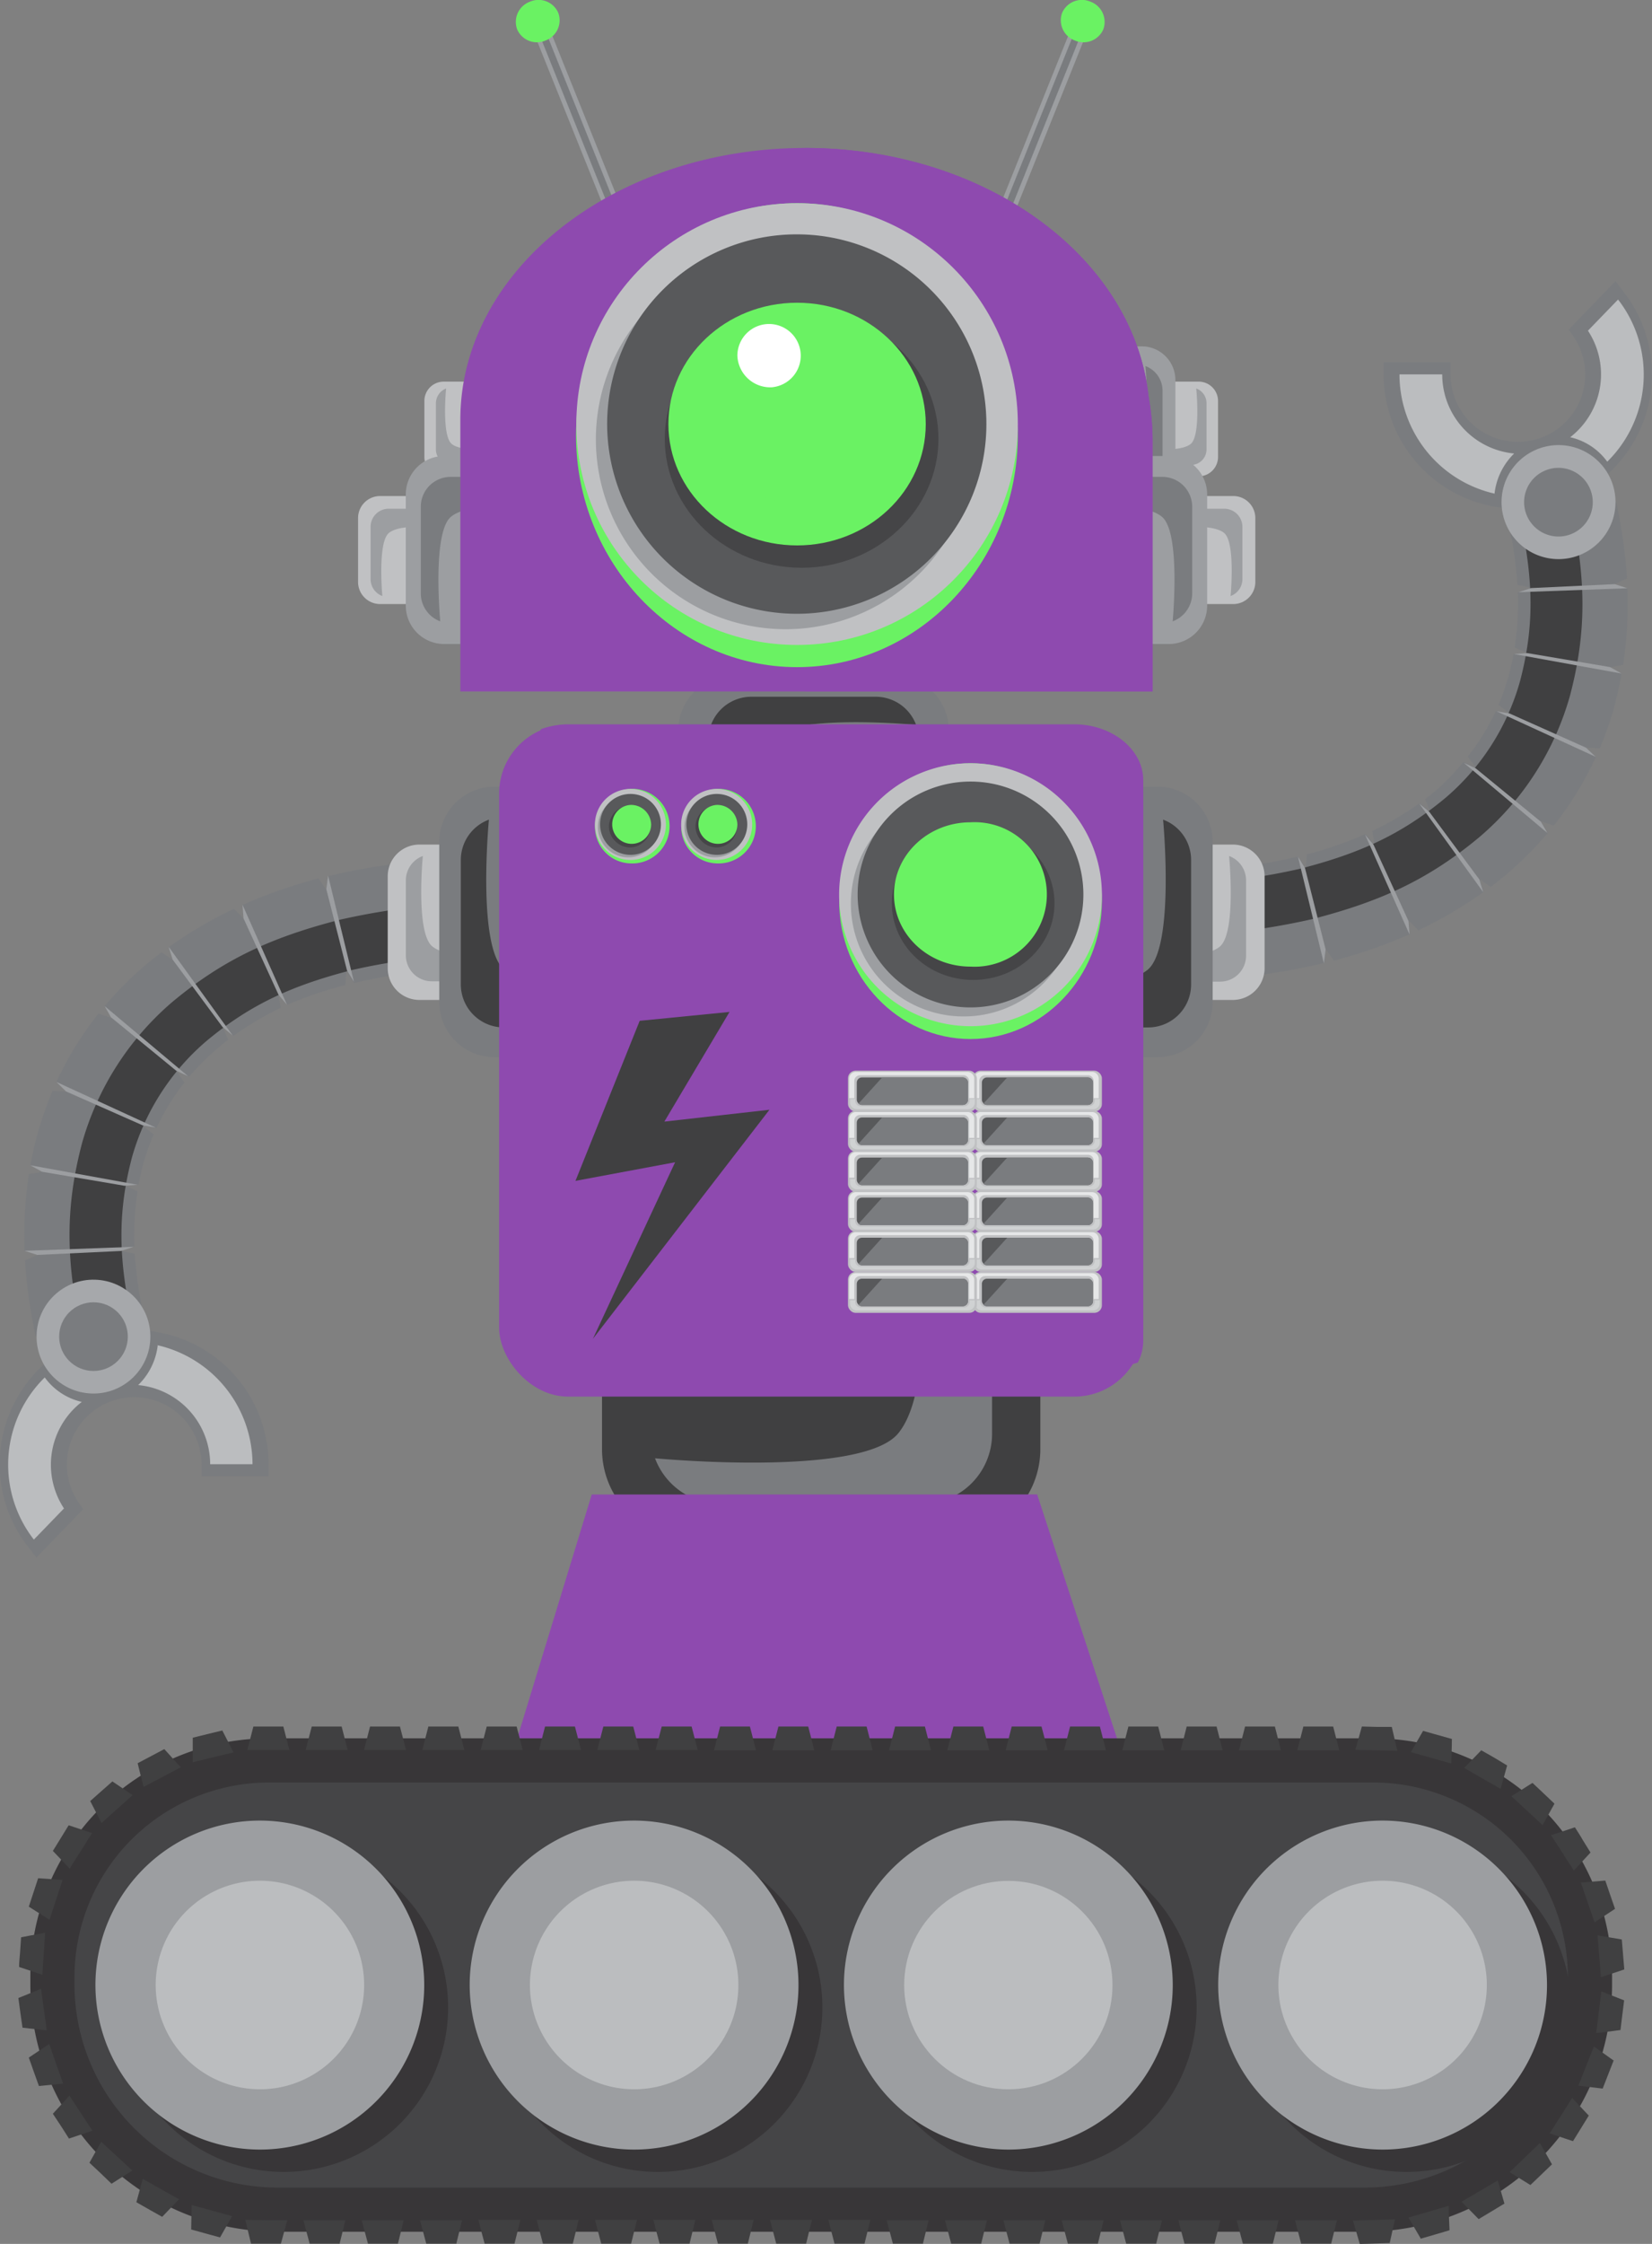 <svg xmlns="http://www.w3.org/2000/svg" width="212.23" height="288.11" viewBox="0 0 212.23 288.11"><rect x="0" y="0" width="212.23" height="288.11" fill="#808080" stroke="none"/><defs><style>.a,.c{fill:#7a7c7f;}.a,.b,.f,.g,.h,.i,.k,.l,.m,.q,.r,.t,.u,.x{fill-rule:evenodd;}.b,.v{fill:#bbbdbf;}.d,.h{fill:#404041;}.e,.g{fill:#9c9ea1;}.f,.o{fill:#c0c1c3;}.i,.s{fill:#a6a8ab;}.j,.k{fill:#8e4aaf;}.l,.w{fill:#6af263;}.m,.p{fill:#58595b;}.n,.t{fill:#454547;}.q{fill:#d0d2d3;}.r{fill:#e6e7e8;}.u{fill:#383638;}.x{fill:#fff;}</style></defs><title>robot-rolling</title><path class="a" d="M195,65.32a17.25,17.25,0,0,1-17.25-17.25V46.52h8.6v1.55a8.65,8.65,0,1,0,15.87-4.75l-.69-1,6-6.21,1.1,1.42A17.25,17.25,0,0,1,195,65.32Z"/><path class="b" d="M192,63.38a15.7,15.7,0,0,1-12.21-15.31h5.49a10.2,10.2,0,0,0,9.24,10.16A8.56,8.56,0,0,0,192,63.38Zm9.72-7.24A10.2,10.2,0,0,0,204,42.46h0l3.87-4a15.7,15.7,0,0,1-1.39,20.82A8.08,8.08,0,0,0,201.72,56.14Z"/><path class="c" d="M207.63,64.48a66.07,66.07,0,0,1,1.39,9.8L207.4,75c.56.17,1.67.54,1.67.54a52.28,52.28,0,0,1-.55,9.84c-.57.11-1.72.29-1.72.29l1.52.85c-.28,1.54-.62,3-1,4.5a48.49,48.49,0,0,1-1.8,5.07l-1.75-.1c.42.4,1.24,1.23,1.24,1.23a43.67,43.67,0,0,1-5.39,8.78l-1.66-.56c.3.5.87,1.52.87,1.52a46.65,46.65,0,0,1-4.83,4.91c-.82.7-1.63,1.37-2.49,2l-1.43-1c.18.55.51,1.66.51,1.66a54.57,54.57,0,0,1-8.38,4.92c-.41-.41-1.22-1.25-1.22-1.25,0,.58.13,1.75.13,1.75a66.34,66.34,0,0,1-9.76,3.4l-1-1.43c-.07.58-.22,1.75-.22,1.75l-.13,0a81.89,81.89,0,0,1-8.5,1.55l-.73-1.56c-.11.56-.34,1.7-.34,1.7-3.16.35-6.16.53-9.34.59-.19-.55-.58-1.64-.58-1.64l-.58,1.65c-3.39,0-6.64-.15-10-.42l-.47-1.7-.78,1.58-.92-.09c.49-4.68,1.45-14,1.45-14l.78.07c.14.6.44,1.8.44,1.8.25-.56.73-1.69.73-1.69,2.94.24,5.76.37,8.71.37.18.58.56,1.74.56,1.74.17-.58.5-1.75.5-1.75,2.68,0,5.21-.2,7.87-.5l.7,1.68c.09-.6.26-1.79.26-1.79a70.38,70.38,0,0,0,6.93-1.27l.08,0c.31.52,1,1.56,1,1.56,0-.61.1-1.83.1-1.83a53,53,0,0,0,7.54-2.62c.38.46,1.17,1.38,1.17,1.38-.09-.59-.3-1.78-.3-1.78a39.93,39.93,0,0,0,6.09-3.57l1.39,1.15c-.23-.56-.7-1.66-.7-1.66.59-.45,1.16-.91,1.73-1.4A34.58,34.58,0,0,0,188,97.84l1.64.76c-.35-.49-1.08-1.45-1.08-1.45a29.52,29.52,0,0,0,3.6-5.84l1.78.29-1.43-1.1a31.75,31.75,0,0,0,1.22-3.43c.29-1,.52-2,.72-3.08l1.79-.14c-.54-.25-1.65-.71-1.65-.71a38.25,38.25,0,0,0,.4-7.09l1.72-.58-1.77-.39a50.83,50.83,0,0,0-1.07-7.55Z"/><path class="d" d="M195.43,67.18c1.49,7.29,1.75,13.11-.17,20.34a30.44,30.44,0,0,1-9.51,14.88c-5.87,4.91-11.38,7.25-18.75,9.15-9.82,2.23-18,2.3-28,1.38-.22,2.2-.68,6.6-.68,6.6,10.83,1,19.64.89,30.27-1.52,8.51-2.2,14.78-4.93,21.55-10.6a37,37,0,0,0,11.53-18c2.24-8.42,2-15.12.27-23.61Z"/><path class="e" d="M206.83,85.65l-10.65-1.8-1.66.13,13.8,2.5-1.49-.83ZM207.44,75l1.63.53-14,.51,1.6-.53L207.44,75Zm-3.69,21L205,97.18l-12.74-5.85,1.65.27L203.75,96Zm-5.82,9.45.86,1.5-10.73-9,1.52.7,8.35,6.84Zm-7.88,7.47-6.42-8.67-1.29-1.06,8.21,11.37-.5-1.64Zm-9.1,5.34c.05.57.13,1.72.13,1.72-1.91-4.27-5.71-12.81-5.71-12.81.35.43,1.08,1.28,1.08,1.28l4.5,9.81Zm-10.65,3.71c-.07.58-.22,1.73-.22,1.73L166.75,110l.9,1.45,2.65,10.45Zm-9.58,1.77c-.11.56-.34,1.67-.34,1.67-.54-4.64-1.6-13.93-1.6-13.93.21.52.64,1.55.64,1.55.43,3.57,1.3,10.71,1.3,10.71Zm-10.27.65-.57,1.62c0-4.67,0-14,0-14,.17.54.52,1.62.52,1.62l.1,10.78Zm-11.07-.47-.76,1.56c.44-4.65,1.33-14,1.33-14,.13.56.4,1.66.4,1.66C140,116.73,139.38,123.89,139.38,123.89Z"/><path class="f" d="M152,108.44h6.4a4.08,4.08,0,0,1,4.06,4.06v11.83a4.08,4.08,0,0,1-4.06,4.06H152a3.88,3.88,0,0,1-3.86-3.86V112.3A3.88,3.88,0,0,1,152,108.44Z"/><path class="g" d="M157.9,109.91a3.33,3.33,0,0,1,2.18,3.12v9.68a3.33,3.33,0,0,1-3.32,3.33h-8.4v-3.5s6.2.78,8.35-1S157.9,109.91,157.9,109.91Z"/><path class="a" d="M130.86,101h17.85a7.1,7.1,0,0,1,7.08,7.08v20.59a7.09,7.09,0,0,1-7.08,7.07H130.86Z"/><path class="h" d="M149.42,105.24a5.52,5.52,0,0,1,3.6,5.17v16a5.52,5.52,0,0,1-5.5,5.51H133.63v-5.79s10.26,1.28,13.8-1.61S149.42,105.24,149.42,105.24Z"/><path class="i" d="M200.22,71.79a7.32,7.32,0,1,0-7.32-7.31A7.32,7.32,0,0,0,200.22,71.79Z"/><path class="a" d="M200.22,68.89a4.41,4.41,0,1,0-4.42-4.41A4.42,4.42,0,0,0,200.22,68.89Z"/><path class="a" d="M17.25,170.78A17.25,17.25,0,0,1,34.5,188v1.55H25.89V188A8.65,8.65,0,1,0,10,192.78l.68,1-6,6.21-1.1-1.42a17.25,17.25,0,0,1,13.62-27.83Z"/><path class="b" d="M20.22,172.72A15.71,15.71,0,0,1,32.44,188H27a10.21,10.21,0,0,0-9.25-10.16,8.5,8.5,0,0,0,2.52-5.15ZM10.51,180a10.19,10.19,0,0,0-2.29,13.68h0l-3.87,4a15.68,15.68,0,0,1,1.4-20.82A8.08,8.08,0,0,0,10.51,180Z"/><path class="c" d="M4.6,171.62a63.54,63.54,0,0,1-1.39-9.8l1.61-.68c-.56-.17-1.67-.54-1.67-.54a53.13,53.13,0,0,1,.56-9.84c.57-.11,1.71-.29,1.71-.29l-1.52-.85c.29-1.54.62-3,1.05-4.5a48.49,48.49,0,0,1,1.8-5.07l1.75.11-1.25-1.24a43.26,43.26,0,0,1,5.4-8.78l1.66.56c-.3-.5-.87-1.52-.87-1.52a45.7,45.7,0,0,1,4.83-4.91c.81-.7,1.63-1.37,2.49-2l1.43,1c-.18-.55-.52-1.66-.52-1.66a54.66,54.66,0,0,1,8.39-4.92c.41.41,1.22,1.25,1.22,1.25-.05-.58-.13-1.75-.13-1.75a65.82,65.82,0,0,1,9.75-3.4c.35.47,1,1.43,1,1.43.07-.58.23-1.75.23-1.75l.13,0a81.41,81.41,0,0,1,8.5-1.55l.72,1.56c.12-.56.35-1.69.35-1.69,3.15-.35,6.16-.54,9.33-.6l.59,1.64.57-1.65c3.4,0,6.65.15,10,.43.16.56.46,1.69.46,1.69l.78-1.58.92.09c-.48,4.68-1.45,14.05-1.45,14.05l-.78-.07c-.14-.6-.43-1.8-.43-1.8-.25.56-.74,1.69-.74,1.69-2.93-.24-5.76-.37-8.7-.37-.19-.58-.56-1.74-.56-1.74l-.51,1.75c-2.67,0-5.21.2-7.87.5l-.69-1.68c-.09.6-.26,1.79-.26,1.79a70.38,70.38,0,0,0-6.93,1.27l-.08,0-1-1.56-.09,1.83A52.53,52.53,0,0,0,36.93,129l-1.17-1.38c.09.6.3,1.78.3,1.78A40,40,0,0,0,30,133c-.45-.39-1.39-1.15-1.38-1.15.22.56.7,1.66.7,1.66-.6.45-1.16.91-1.73,1.41a31.34,31.34,0,0,0-3.29,3.33l-1.64-.76C23,138,23.69,139,23.69,139a29.47,29.47,0,0,0-3.59,5.84l-1.78-.29,1.42,1.1A31.7,31.7,0,0,0,18.53,149c-.29,1-.52,2-.72,3.08l-1.8.14c.55.25,1.66.72,1.66.72a38.2,38.2,0,0,0-.4,7.09c-.58.18-1.73.57-1.73.57l1.77.39a50.48,50.48,0,0,0,1.08,7.55Z"/><path class="d" d="M16.8,168.92c-1.5-7.29-1.75-13.11.16-20.34a30.53,30.53,0,0,1,9.52-14.88c5.87-4.91,11.38-7.25,18.74-9.15,9.83-2.23,18-2.3,28-1.38.23-2.2.68-6.6.68-6.6-10.83-1-19.63-.88-30.27,1.53-8.5,2.19-14.77,4.93-21.54,10.59a37.1,37.1,0,0,0-11.54,18.05c-2.23,8.42-2,15.13-.26,23.61Z"/><path class="e" d="M5.4,150.45,16,152.25l1.67-.13L3.9,149.62l1.5.83Zm-.61,10.68-1.64-.53,14-.51-1.59.53-10.79.51Zm3.68-21-1.22-1.21L20,144.78l-1.65-.28-9.88-4.37Zm5.82-9.45c-.29-.5-.85-1.5-.85-1.5l10.72,9-1.52-.7-8.35-6.84Zm7.89-7.47,6.42,8.67s.86.7,1.28,1.06l-8.21-11.37s.33,1.09.51,1.64Zm9.1-5.34c-.05-.57-.13-1.71-.13-1.71L36.86,129l-1.08-1.28-4.5-9.81Zm10.64-3.71c.07-.58.23-1.73.23-1.73l3.32,13.63c-.29-.49-.89-1.45-.89-1.45-.89-3.48-2.66-10.45-2.66-10.45Zm9.59-1.77c.11-.56.34-1.67.34-1.67.53,4.64,1.6,13.93,1.6,13.93-.21-.52-.64-1.55-.64-1.55-.43-3.57-1.3-10.71-1.3-10.71Zm10.27-.65c.18-.54.56-1.62.56-1.62,0,4.67,0,14,0,14l-.51-1.62-.1-10.78Zm11.07.47.76-1.56c-.44,4.65-1.33,14-1.33,14L71.87,123C72.2,119.37,72.85,112.21,72.85,112.21Z"/><path class="f" d="M89.33,191.37v10.36a6.61,6.61,0,0,0,6.59,6.59h19.16a6.61,6.61,0,0,0,6.58-6.59V191.37a6.28,6.28,0,0,0-6.26-6.26H95.59A6.28,6.28,0,0,0,89.33,191.37Z"/><path class="g" d="M91.71,201a5.42,5.42,0,0,0,5.06,3.53h15.69a5.41,5.41,0,0,0,5.4-5.39V185.53h-5.68s1.26,10.06-1.57,13.52S91.71,201,91.71,201Z"/><path class="h" d="M77.34,157.16V186.1a11.51,11.51,0,0,0,11.47,11.48h33.37a11.51,11.51,0,0,0,11.47-11.48V157.16Z"/><path class="a" d="M84.15,187.24a9,9,0,0,0,8.37,5.85h26a9,9,0,0,0,8.93-8.93V161.65H118s2.09,16.64-2.6,22.38S84.15,187.24,84.15,187.24Z"/><path class="f" d="M60.26,108.44H53.87a4.07,4.07,0,0,0-4.06,4.06v11.83a4.07,4.07,0,0,0,4.06,4.06h6.39a3.88,3.88,0,0,0,3.86-3.86V112.3A3.88,3.88,0,0,0,60.26,108.44Z"/><path class="g" d="M54.32,109.91A3.33,3.33,0,0,0,52.14,113v9.68A3.34,3.34,0,0,0,55.47,126h8.4v-3.5s-6.21.78-8.35-1S54.32,109.91,54.32,109.91Z"/><path class="a" d="M81.37,101H63.51a7.11,7.11,0,0,0-7.08,7.08v20.59a7.1,7.1,0,0,0,7.08,7.07H81.37Z"/><path class="h" d="M62.81,105.24a5.53,5.53,0,0,0-3.61,5.17v16a5.53,5.53,0,0,0,5.51,5.51H78.6v-5.79s-10.27,1.28-13.81-1.61S62.81,105.24,62.81,105.24Z"/><path class="a" d="M114.49,90.52V84.13a4.08,4.08,0,0,0-4.06-4.07H98.6a4.08,4.08,0,0,0-4.06,4.07v6.39a3.88,3.88,0,0,0,3.86,3.86h12.23A3.88,3.88,0,0,0,114.49,90.52Z"/><path class="h" d="M113,84.58a3.33,3.33,0,0,0-3.12-2.18h-9.68a3.34,3.34,0,0,0-3.33,3.33v8.4h3.5s-.78-6.21,1-8.35S113,84.58,113,84.58Z"/><path class="a" d="M121.89,111.63V93.77a7.11,7.11,0,0,0-7.08-7.08H94.22a7.11,7.11,0,0,0-7.08,7.08v17.86Z"/><path class="h" d="M117.69,93.07a5.54,5.54,0,0,0-5.17-3.61h-16A5.53,5.53,0,0,0,91,95v13.89h5.79S95.51,98.59,98.4,95.05,117.69,93.07,117.69,93.07Z"/><rect class="j" x="64.12" y="93.04" width="82.75" height="86.28" rx="8.85" ry="8.85"/><path class="k" d="M146.87,100.16v72a5.87,5.87,0,0,1-.71,2.79,10.75,10.75,0,0,1-3.45.56H77.65c-4.86,0-8.84-3.2-8.84-7.12v-72a5.86,5.86,0,0,1,.71-2.78A10.76,10.76,0,0,1,73,93H138C142.89,93,146.87,96.25,146.87,100.16Z"/><path class="l" d="M124.68,133.41c9.3,0,16.88-8,16.88-17.72S134,98,124.68,98s-16.87,8-16.87,17.72S115.39,133.41,124.68,133.41Z"/><path class="f" d="M124.68,98a16.88,16.88,0,1,0,16.88,16.88A16.88,16.88,0,0,0,124.68,98Z"/><path class="g" d="M123.8,101.53A14.49,14.49,0,1,0,138.29,116,14.49,14.49,0,0,0,123.8,101.53Z"/><path class="m" d="M124.68,100.35a14.5,14.5,0,1,0,14.5,14.5A14.5,14.5,0,0,0,124.68,100.35Z"/><ellipse class="n" cx="125.02" cy="115.97" rx="10.45" ry="9.85"/><path class="l" d="M124.68,105.58c-5.42,0-9.83,4.15-9.83,9.27s4.41,9.26,9.83,9.26a9.28,9.28,0,1,0,0-18.53Z"/><path class="l" d="M118.38,113.52a5.83,5.83,0,0,0-.16,1.33,6.48,6.48,0,0,0,12.92,0,5.89,5.89,0,0,0-2.91-5,6.36,6.36,0,0,1-6.3,4.68A6.74,6.74,0,0,1,118.38,113.52Z"/><path class="l" d="M122.72,107.21a2.42,2.42,0,1,0,2.59,2.41A2.51,2.51,0,0,0,122.72,107.21Z"/><rect class="o" x="125" y="163.31" width="16.56" height="5.26" rx="0.98" ry="0.98"/><rect class="p" x="126.14" y="164.18" width="14.28" height="3.53" rx="0.66" ry="0.66"/><path class="a" d="M129.4,164.18h10.36a.66.66,0,0,1,.66.65v2.22a.67.67,0,0,1-.66.66h-13a.67.67,0,0,1-.43-.16Z"/><path class="q" d="M141.29,166.94v.46a.87.87,0,0,1-.87.86H126.13a.87.87,0,0,1-.86-.86v-.46h.65v.22a.73.73,0,0,0,.73.72h13.26a.73.73,0,0,0,.73-.72v-.22Z"/><path class="r" d="M126,163.47h14.28a.87.87,0,0,1,.87.87v2.45h-.65v-2.22a.73.73,0,0,0-.73-.72H126.54a.73.73,0,0,0-.73.72v2.22h-.65v-2.45A.87.87,0,0,1,126,163.47Z"/><rect class="o" x="125" y="158.06" width="16.56" height="5.26" rx="0.98" ry="0.98"/><rect class="p" x="126.14" y="158.92" width="14.28" height="3.53" rx="0.66" ry="0.66"/><path class="a" d="M129.4,158.92h10.36a.67.67,0,0,1,.66.66v2.21a.67.67,0,0,1-.66.66h-13a.72.72,0,0,1-.43-.15Z"/><path class="q" d="M141.29,161.69v.45a.87.87,0,0,1-.87.87H126.13a.87.87,0,0,1-.86-.87v-.45h.65v.21a.73.73,0,0,0,.73.73h13.26a.73.73,0,0,0,.73-.73v-.21Z"/><path class="r" d="M126,158.21h14.28a.87.87,0,0,1,.87.87v2.45h-.65v-2.21a.73.73,0,0,0-.73-.73H126.54a.73.73,0,0,0-.73.73v2.21h-.65v-2.45A.87.87,0,0,1,126,158.21Z"/><rect class="o" x="125" y="152.91" width="16.56" height="5.26" rx="0.98" ry="0.98"/><rect class="p" x="126.14" y="153.77" width="14.28" height="3.53" rx="0.66" ry="0.66"/><path class="a" d="M129.4,153.77h10.36a.67.67,0,0,1,.66.66v2.22a.66.66,0,0,1-.66.65h-13a.66.66,0,0,1-.43-.15Z"/><path class="q" d="M141.29,156.54V157a.87.87,0,0,1-.87.87H126.13a.87.87,0,0,1-.86-.87v-.45h.65v.22a.73.73,0,0,0,.73.72h13.26a.73.73,0,0,0,.73-.72v-.22Z"/><path class="r" d="M126,153.07h14.28a.87.87,0,0,1,.87.86v2.46h-.65v-2.22a.73.73,0,0,0-.73-.72H126.54a.73.73,0,0,0-.73.72v2.22h-.65v-2.46A.87.87,0,0,1,126,153.07Z"/><rect class="o" x="125" y="147.77" width="16.56" height="5.26" rx="0.98" ry="0.98"/><rect class="p" x="126.14" y="148.63" width="14.28" height="3.53" rx="0.66" ry="0.66"/><path class="a" d="M129.4,148.63h10.36a.67.67,0,0,1,.66.66v2.21a.67.67,0,0,1-.66.66h-13a.67.67,0,0,1-.43-.16Z"/><path class="q" d="M141.29,151.4v.45a.87.87,0,0,1-.87.86H126.13a.87.87,0,0,1-.86-.86v-.45h.65v.21a.73.73,0,0,0,.73.73h13.26a.73.73,0,0,0,.73-.73v-.21Z"/><path class="r" d="M126,147.92h14.28a.87.87,0,0,1,.87.87v2.45h-.65V149a.73.73,0,0,0-.73-.73H126.54a.73.73,0,0,0-.73.73v2.21h-.65v-2.45A.87.87,0,0,1,126,147.92Z"/><rect class="o" x="125" y="142.62" width="16.56" height="5.26" rx="0.98" ry="0.98"/><rect class="p" x="126.14" y="143.48" width="14.28" height="3.53" rx="0.66" ry="0.66"/><path class="a" d="M129.4,143.48h10.36a.67.67,0,0,1,.66.66v2.22a.66.66,0,0,1-.66.65h-13a.66.66,0,0,1-.43-.15Z"/><path class="q" d="M141.29,146.25v.45a.87.87,0,0,1-.87.87H126.13a.87.87,0,0,1-.86-.87v-.45h.65v.22a.73.73,0,0,0,.73.72h13.26a.73.73,0,0,0,.73-.72v-.22Z"/><path class="r" d="M126,142.78h14.28a.87.87,0,0,1,.87.86v2.46h-.65v-2.22a.73.73,0,0,0-.73-.72H126.54a.73.73,0,0,0-.73.72v2.22h-.65v-2.46A.87.87,0,0,1,126,142.78Z"/><rect class="o" x="125" y="137.47" width="16.56" height="5.26" rx="0.98" ry="0.98"/><rect class="p" x="126.14" y="138.34" width="14.28" height="3.53" rx="0.66" ry="0.66"/><path class="a" d="M129.4,138.34h10.36a.66.66,0,0,1,.66.66v2.21a.67.67,0,0,1-.66.66h-13a.67.67,0,0,1-.43-.16Z"/><path class="q" d="M141.29,141.1v.46a.87.87,0,0,1-.87.86H126.13a.87.87,0,0,1-.86-.86v-.46h.65v.22a.73.73,0,0,0,.73.72h13.26a.73.73,0,0,0,.73-.72v-.22Z"/><path class="r" d="M126,137.63h14.28a.87.87,0,0,1,.87.87V141h-.65v-2.21a.73.73,0,0,0-.73-.73H126.54a.73.73,0,0,0-.73.73V141h-.65V138.5A.87.87,0,0,1,126,137.63Z"/><rect class="o" x="108.94" y="163.31" width="16.56" height="5.26" rx="0.98" ry="0.98"/><rect class="p" x="110.07" y="164.18" width="14.28" height="3.53" rx="0.66" ry="0.66"/><path class="a" d="M113.33,164.18H123.7a.66.66,0,0,1,.66.65v2.22a.67.67,0,0,1-.66.66h-13a.65.65,0,0,1-.42-.16Z"/><path class="q" d="M125.23,166.94v.46a.87.87,0,0,1-.87.86H110.07a.87.87,0,0,1-.86-.86v-.46h.65v.22a.72.72,0,0,0,.72.72h13.27a.72.72,0,0,0,.72-.72v-.22Z"/><path class="r" d="M110,163.47h14.29a.87.87,0,0,1,.87.87v2.45h-.66v-2.22a.72.72,0,0,0-.72-.72H110.47a.72.72,0,0,0-.72.72v2.22h-.65v-2.45A.87.87,0,0,1,110,163.47Z"/><rect class="o" x="108.94" y="158.06" width="16.56" height="5.26" rx="0.98" ry="0.98"/><rect class="p" x="110.07" y="158.92" width="14.28" height="3.53" rx="0.66" ry="0.66"/><path class="a" d="M113.33,158.92H123.7a.67.67,0,0,1,.66.66v2.21a.67.67,0,0,1-.66.66h-13a.69.69,0,0,1-.42-.15Z"/><path class="q" d="M125.23,161.69v.45a.87.87,0,0,1-.87.87H110.07a.87.87,0,0,1-.86-.87v-.45h.65v.21a.73.73,0,0,0,.72.73h13.27a.73.73,0,0,0,.72-.73v-.21Z"/><path class="r" d="M110,158.21h14.29a.87.87,0,0,1,.87.87v2.45h-.66v-2.21a.73.73,0,0,0-.72-.73H110.47a.73.73,0,0,0-.72.73v2.21h-.65v-2.45A.87.87,0,0,1,110,158.21Z"/><rect class="o" x="108.94" y="152.91" width="16.56" height="5.26" rx="0.98" ry="0.98"/><rect class="p" x="110.07" y="153.77" width="14.28" height="3.53" rx="0.66" ry="0.66"/><path class="a" d="M113.33,153.77H123.7a.67.67,0,0,1,.66.66v2.22a.66.66,0,0,1-.66.65h-13a.64.64,0,0,1-.42-.15Z"/><path class="q" d="M125.23,156.54V157a.87.87,0,0,1-.87.87H110.07a.87.87,0,0,1-.86-.87v-.45h.65v.22a.72.72,0,0,0,.72.72h13.27a.72.72,0,0,0,.72-.72v-.22Z"/><path class="r" d="M110,153.07h14.29a.87.87,0,0,1,.87.86v2.46h-.66v-2.22a.72.72,0,0,0-.72-.72H110.47a.72.72,0,0,0-.72.72v2.22h-.65v-2.46A.87.87,0,0,1,110,153.07Z"/><rect class="o" x="108.94" y="147.77" width="16.56" height="5.26" rx="0.98" ry="0.98"/><rect class="p" x="110.07" y="148.63" width="14.28" height="3.53" rx="0.66" ry="0.66"/><path class="a" d="M113.33,148.63H123.7a.67.67,0,0,1,.66.66v2.21a.67.67,0,0,1-.66.66h-13a.65.65,0,0,1-.42-.16Z"/><path class="q" d="M125.23,151.4v.45a.87.87,0,0,1-.87.86H110.07a.87.87,0,0,1-.86-.86v-.45h.65v.21a.73.73,0,0,0,.72.73h13.27a.73.73,0,0,0,.72-.73v-.21Z"/><path class="r" d="M110,147.92h14.29a.87.87,0,0,1,.87.87v2.45h-.66V149a.73.73,0,0,0-.72-.73H110.47a.73.73,0,0,0-.72.73v2.21h-.65v-2.45A.87.87,0,0,1,110,147.92Z"/><rect class="o" x="108.94" y="142.62" width="16.56" height="5.26" rx="0.98" ry="0.98"/><rect class="p" x="110.07" y="143.48" width="14.28" height="3.53" rx="0.66" ry="0.66"/><path class="a" d="M113.33,143.48H123.7a.67.67,0,0,1,.66.66v2.22a.66.66,0,0,1-.66.65h-13a.64.64,0,0,1-.42-.15Z"/><path class="q" d="M125.23,146.25v.45a.87.87,0,0,1-.87.87H110.07a.87.87,0,0,1-.86-.87v-.45h.65v.22a.73.73,0,0,0,.72.72h13.27a.72.72,0,0,0,.72-.72v-.22Z"/><path class="r" d="M110,142.78h14.29a.87.87,0,0,1,.87.86v2.46h-.66v-2.22a.72.72,0,0,0-.72-.72H110.47a.72.72,0,0,0-.72.72v2.22h-.65v-2.46A.87.87,0,0,1,110,142.78Z"/><rect class="o" x="108.94" y="137.47" width="16.56" height="5.26" rx="0.98" ry="0.98"/><rect class="p" x="110.07" y="138.34" width="14.28" height="3.53" rx="0.66" ry="0.66"/><path class="a" d="M113.33,138.34H123.7a.66.66,0,0,1,.66.66v2.21a.67.67,0,0,1-.66.66h-13a.65.65,0,0,1-.42-.16Z"/><path class="q" d="M125.23,141.1v.46a.87.87,0,0,1-.87.86H110.07a.87.87,0,0,1-.86-.86v-.46h.65v.22a.72.72,0,0,0,.72.72h13.27a.72.72,0,0,0,.72-.72v-.22Z"/><path class="r" d="M110,137.63h14.29a.87.87,0,0,1,.87.87V141h-.66v-2.21a.73.73,0,0,0-.72-.73H110.47a.73.73,0,0,0-.72.73V141h-.65V138.5A.87.87,0,0,1,110,137.63Z"/><circle class="s" cx="12.01" cy="171.62" r="7.31" transform="translate(-159.88 178.86) rotate(-88.41)"/><circle class="c" cx="12.01" cy="171.62" r="4.41"/><path class="l" d="M92.07,110.86a4.79,4.79,0,1,0-4.55-4.78A4.68,4.68,0,0,0,92.07,110.86Z"/><path class="f" d="M92.07,101.3a4.56,4.56,0,1,0,4.56,4.55A4.55,4.55,0,0,0,92.07,101.3Z"/><path class="g" d="M91.84,102.26a3.91,3.91,0,1,0,3.91,3.91A3.92,3.92,0,0,0,91.84,102.26Z"/><path class="m" d="M92.07,101.94A3.91,3.91,0,1,0,96,105.85,3.91,3.91,0,0,0,92.07,101.94Z"/><path class="t" d="M92.16,108.81a2.66,2.66,0,1,0-2.81-2.65A2.74,2.74,0,0,0,92.16,108.81Z"/><path class="l" d="M92.07,103.35a2.5,2.5,0,1,0,2.66,2.5A2.58,2.58,0,0,0,92.07,103.35Z"/><path class="l" d="M90.37,105.5a2,2,0,0,0,0,.35,1.75,1.75,0,0,0,3.49,0A1.58,1.58,0,0,0,93,104.5a1.72,1.72,0,0,1-1.7,1.26A1.94,1.94,0,0,1,90.37,105.5Z"/><path class="l" d="M91.54,103.79a.68.68,0,0,0-.7.65.7.7,0,0,0,1.4,0A.67.67,0,0,0,91.54,103.79Z"/><path class="l" d="M81,110.86a4.79,4.79,0,1,0-4.56-4.78A4.68,4.68,0,0,0,81,110.86Z"/><path class="f" d="M81,101.3a4.56,4.56,0,1,0,4.55,4.55A4.56,4.56,0,0,0,81,101.3Z"/><path class="g" d="M80.72,102.26a3.91,3.91,0,1,0,3.91,3.91A3.91,3.91,0,0,0,80.72,102.26Z"/><path class="m" d="M81,101.94a3.91,3.91,0,1,0,3.91,3.91A3.91,3.91,0,0,0,81,101.94Z"/><path class="t" d="M81.05,108.81a2.66,2.66,0,1,0-2.82-2.65A2.75,2.75,0,0,0,81.05,108.81Z"/><path class="l" d="M81,103.35a2.5,2.5,0,1,0,2.65,2.5A2.58,2.58,0,0,0,81,103.35Z"/><path class="l" d="M79.26,105.5a1.34,1.34,0,0,0-.05.35,1.75,1.75,0,0,0,3.49,0,1.6,1.6,0,0,0-.78-1.35,1.74,1.74,0,0,1-1.71,1.26A1.87,1.87,0,0,1,79.26,105.5Z"/><path class="l" d="M80.43,103.79a.67.67,0,0,0-.7.65.7.7,0,1,0,.7-.65Z"/><polygon class="h" points="93.72 129.93 82.18 131.07 73.93 151.62 86.73 149.23 76.17 171.9 98.85 142.49 85.35 144.01 93.72 129.93"/><rect class="e" x="115.82" y="18.7" width="32.86" height="2.07" transform="translate(64.62 135.09) rotate(-68.1)"/><rect class="c" x="116.26" y="19" width="32.22" height="0.89" transform="translate(64.97 135.01) rotate(-68.11)"/><path class="l" d="M140.1.22a2.77,2.77,0,0,0-3.65,1.43,2.77,2.77,0,0,0,1.64,3.55,2.77,2.77,0,0,0,3.65-1.43A2.77,2.77,0,0,0,140.1.22Z"/><path class="l" d="M137.54,1.67a2.21,2.21,0,0,0-.18.34,1.8,1.8,0,0,0,1.09,2.31,1.8,1.8,0,0,0,2.38-.91,1.7,1.7,0,0,0-.24-1.67,1.85,1.85,0,0,1-2.2.58A2,2,0,0,1,137.54,1.67Z"/><path class="l" d="M139.39.44a.74.74,0,0,0-1,.37.73.73,0,0,0,.44.93.73.73,0,0,0,1-.37A.73.73,0,0,0,139.39.44Z"/><rect class="e" x="74.89" y="3.31" width="2.07" height="32.86" transform="translate(-1.88 29.74) rotate(-21.9)"/><rect class="c" x="75.36" y="3.33" width="0.89" height="32.22" transform="translate(-1.78 29.67) rotate(-21.89)"/><path class="l" d="M68.08.22a2.76,2.76,0,0,1,3.64,1.43A2.76,2.76,0,0,1,70.08,5.2a2.76,2.76,0,0,1-3.64-1.43A2.76,2.76,0,0,1,68.08.22Z"/><path class="l" d="M70.63,1.67a1.63,1.63,0,0,1,.19.34,1.8,1.8,0,0,1-1.09,2.31,1.81,1.81,0,0,1-2.39-.91,1.75,1.75,0,0,1,.24-1.67,1.87,1.87,0,0,0,2.21.58A1.89,1.89,0,0,0,70.63,1.67Z"/><path class="l" d="M68.78.44a.73.73,0,0,1,1,.37.72.72,0,0,1-.43.93.72.72,0,0,1-1-.37A.72.72,0,0,1,68.78.44Z"/><path class="f" d="M60.94,49H57a2.48,2.48,0,0,0-2.48,2.48v7.21A2.48,2.48,0,0,0,57,61.16h3.9a2.36,2.36,0,0,0,2.35-2.36V51.34A2.36,2.36,0,0,0,60.94,49Z"/><path class="g" d="M57.31,49.88A2.05,2.05,0,0,0,56,51.79V57.7a2,2,0,0,0,2,2h5.13V57.59s-3.79.48-5.1-.59S57.31,49.88,57.31,49.88Z"/><path class="g" d="M75.17,44.47H64.28A4.33,4.33,0,0,0,60,48.79V61.36a4.33,4.33,0,0,0,4.32,4.32H75.17Z"/><path class="a" d="M63.85,47a3.37,3.37,0,0,0-2.2,3.16V60A3.37,3.37,0,0,0,65,63.32h8.47V59.79s-6.26.78-8.42-1S63.85,47,63.85,47Z"/><path class="f" d="M150.06,49H154a2.49,2.49,0,0,1,2.48,2.48v7.21A2.49,2.49,0,0,1,154,61.16h-3.9a2.36,2.36,0,0,1-2.36-2.36V51.34A2.36,2.36,0,0,1,150.06,49Z"/><path class="g" d="M153.68,49.88A2,2,0,0,1,155,51.79V57.7a2,2,0,0,1-2,2h-5.12V57.59s3.78.48,5.09-.59S153.68,49.88,153.68,49.88Z"/><path class="g" d="M135.82,44.47h10.9A4.33,4.33,0,0,1,151,48.79V61.36a4.33,4.33,0,0,1-4.32,4.32h-10.9Z"/><path class="a" d="M147.15,47a3.38,3.38,0,0,1,2.2,3.16V60A3.37,3.37,0,0,1,146,63.32h-8.48V59.79s6.27.78,8.43-1S147.15,47,147.15,47Z"/><polygon class="k" points="76.02 191.89 65.71 225.6 144.23 225.43 133.24 191.88 76.02 191.89"/><path class="u" d="M34.45,223.2H176.54a30.65,30.65,0,0,1,30.56,30.55v1.13a31.77,31.77,0,0,1-31.68,31.67H35.58A31.76,31.76,0,0,1,3.9,254.88v-1.13A30.64,30.64,0,0,1,34.45,223.2Z"/><path class="t" d="M34.45,228.87A25,25,0,0,0,9.57,253.75v1.13a26.1,26.1,0,0,0,26,26H175.42a26.11,26.11,0,0,0,26-26v-1.13a25,25,0,0,0-24.89-24.88Z"/><path class="u" d="M36.45,236.63a21.12,21.12,0,1,1-21.12,21.12,21.13,21.13,0,0,1,21.12-21.12Zm144.24,0a21.12,21.12,0,1,1-21.12,21.12,21.12,21.12,0,0,1,21.12-21.12Zm-48.08,0a21.12,21.12,0,1,1-21.12,21.12,21.13,21.13,0,0,1,21.12-21.12Zm-48.08,0a21.12,21.12,0,1,1-21.12,21.12A21.13,21.13,0,0,1,84.53,236.63Z"/><path class="g" d="M33.38,276a21.12,21.12,0,1,0-21.12-21.12A21.16,21.16,0,0,0,33.38,276Z"/><path class="g" d="M81.46,276a21.12,21.12,0,1,0-21.12-21.12A21.16,21.16,0,0,0,81.46,276Z"/><path class="g" d="M129.54,276a21.12,21.12,0,1,0-21.12-21.12A21.16,21.16,0,0,0,129.54,276Z"/><path class="g" d="M177.61,276a21.12,21.12,0,1,0-21.11-21.12A21.16,21.16,0,0,0,177.61,276Z"/><path class="b" d="M33.38,268.26A13.39,13.39,0,1,0,20,254.88,13.41,13.41,0,0,0,33.38,268.26Z"/><path class="b" d="M81.46,268.26a13.39,13.39,0,1,0-13.38-13.38A13.41,13.41,0,0,0,81.46,268.26Z"/><circle class="v" cx="129.54" cy="254.88" r="13.38"/><path class="b" d="M177.61,268.26a13.39,13.39,0,1,0-13.38-13.38A13.41,13.41,0,0,0,177.61,268.26Z"/><path class="h" d="M32.55,221.68H36.4l.77,3H31.78l.77-3Zm-7.72,1.42,1.87-.46,1.86-.45L30,225l-2.62.63-2.62.64,0-3.14Zm15.22-1.42h3.84c.26,1,.52,2,.77,3H39.27l.78-3Zm7.49,0h3.84l.78,3H46.77c.26-1,.51-2,.77-3Zm7.49,0h3.85c.25,1,.51,2,.77,3H54.26c.26-1,.52-2,.77-3Zm7.5,0h3.84l.78,3h-5.4l.78-3Zm7.49,0h3.84l.78,3H69.25c.25-1,.51-2,.77-3Zm7.49,0h3.84l.78,3H76.74c.26-1,.52-2,.77-3Zm7.5,0h3.84l.78,3h-5.4l.78-3Zm7.49,0h3.84l.78,3.05H91.73c.25-1,.51-2,.77-3Zm7.49,0h3.84l.78,3.05H99.22l.77-3Zm7.49,0h3.85l.78,3.05h-5.4c.26-1,.52-2,.77-3Zm7.5,0h3.84l.78,3.05h-5.39c.25-1,.51-2,.77-3Zm7.49,0h3.84l.78,3.05H121.7c.26-1,.51-2,.77-3Zm7.49,0h3.84c.27,1,.53,2,.79,3.05H129.2c.25-1,.51-2,.76-3Zm7.5,0h3.84l.78,3.05h-5.39c.26-1,.51-2,.77-3Zm7.49,0h3.84l.78,3.05h-5.39c.26-1,.51-2,.77-3Zm7.49,0h3.85c.25,1,.52,2,.78,3.05h-5.39c.25-1,.51-2,.76-3Zm7.5,0h3.84l.78,3.05h-5.39c.26-1,.51-2,.77-3Zm7.49,0h3.84l.78,3.05h-5.39c.26-1,.51-2,.77-3Zm7.53,0,1.92.05,1.92,0c.24,1,.47,2,.71,3.06l-2.7-.06-2.69-.06.84-3Zm7.86.56,1.85.52,1.85.52c0,1-.06,2.1-.08,3.15l-2.6-.73-2.59-.73,1.57-2.73Zm7.47,2.49,1.67.95,1.66,1-.84,3-2.34-1.33L188.1,227l2.19-2.26Zm6.62,4.22,1.4,1.32,1.39,1.32-1.53,2.75-2-1.86-2-1.85,2.65-1.68Zm5.42,5.68c.35.54.7,1.08,1,1.62l1,1.61-2.14,2.31c-.49-.76-1-1.51-1.46-2.27l-1.47-2.26,3-1Zm3.9,6.83c.2.61.41,1.21.62,1.82l.63,1.81-2.63,1.73-.88-2.55-.88-2.55,3.14-.26Zm2.12,7.58c.06.64.11,1.28.16,1.91s.1,1.28.16,1.92l-3,1c-.07-.9-.15-1.8-.22-2.69s-.14-1.79-.22-2.69l3.1.53Zm.3,7.8-.24,1.9c-.07.64-.15,1.27-.23,1.91l-3.12.4.33-2.68.33-2.68,2.93,1.15Zm-1.36,7.75c-.24.6-.47,1.2-.7,1.79s-.47,1.2-.7,1.79l-3.12-.38,1-2.52c.33-.83.65-1.67,1-2.51l2.56,1.83Zm-3.21,7.09-1,1.62-1,1.62-3-1,1.45-2.27,1.44-2.28,2.16,2.29Zm-4.74,6.25L198,279.22l-1.39,1.33-2.67-1.65,1.94-1.87,1.95-1.88,1.55,2.74Zm-6.06,5-1.66,1-1.66,1-2.2-2.24,2.33-1.36,2.32-1.36c.3,1,.58,2,.87,3Zm-7.06,3.43-1.84.54-1.85.54-1.59-2.71,2.58-.75,2.59-.76c0,1,.07,2.1.11,3.14ZM178.53,288l-1.92.06-1.92.06-.87-3,2.7-.08,2.69-.09c-.23,1-.45,2.05-.68,3.07Zm-7.53.08h-3.84c-.27-1-.53-2-.79-3l2.69,0h2.7c-.25,1-.51,2-.76,3.05Zm-7.49,0h-3.84c-.27-1-.53-2-.8-3l2.7,0h2.69l-.75,3.05Zm-7.49,0h-3.85l-.79-3,2.7,0h2.69l-.75,3.05Zm-7.5,0h-3.84c-.26-1-.53-2-.8-3l2.7,0h2.7c-.25,1-.51,2-.76,3.05Zm-7.49,0h-3.84c-.27-1-.53-2-.8-3l2.7,0h2.69l-.75,3.05Zm-7.49,0H129.7c-.27-1-.54-2-.8-3l2.69,0h2.7l-.75,3.05Zm-7.5,0H122.2c-.26-1-.53-2-.8-3l2.7,0h2.7c-.26,1-.51,2-.76,3.05Zm-7.49,0h-3.84c-.27-1-.53-2-.8-3l2.7,0,2.69,0-.75,3.06Zm-7.49,0h-1.92l-1.93,0c-.26-1-.53-2-.79-3.05l2.69,0,2.7,0-.75,3.06Zm-7.5,0h-1.92l-1.92,0c-.26-1-.53-2-.8-3.05l2.7,0,2.7,0c-.26,1-.51,2-.76,3.06Zm-7.49,0H94.15l-1.92,0-.8-3.05,2.7,0,2.69,0-.75,3.06Zm-7.49,0H86.66l-1.92,0c-.27-1-.54-2-.8-3.05l2.69,0,2.7,0-.75,3.06Zm-7.5,0-1.92,0-1.92,0c-.26-1-.53-2-.8-3.05l2.7,0,2.7,0c-.25,1-.51,2-.76,3.05Zm-7.49,0-1.92,0-1.92,0-.8-3.05,2.7,0,2.69,0-.75,3.05Zm-7.49,0-1.92,0-1.92,0c-.27-1-.54-2-.8-3.05l2.69,0,2.7,0-.75,3.05Zm-7.49,0-1.92,0-1.93,0c-.26-1-.53-2-.8-3l2.7,0,2.7,0-.75,3.05Zm-7.5,0-1.92,0-1.92,0c-.27-1-.53-2-.8-3l2.7,0,2.69,0-.75,3.05Zm-7.49,0-1.92,0-1.92,0c-.27-1-.54-2-.8-3l2.69,0,2.7,0-.75,3.05Zm-7.53,0-1.92,0-1.92,0c-.24-1-.49-2-.73-3.06l2.7.05,2.69,0-.82,3Zm-7.82-.8-1.86-.51-1.85-.51.06-3.14,2.6.71,2.6.72-1.55,2.73Zm-7.41-2.63-1.67-.94-1.67-.95c.27-1,.55-2,.82-3l2.35,1.33L23,282.38c-.73.75-1.45,1.51-2.18,2.27Zm-6.57-4.3L12.89,279l-1.4-1.31L13,275l2,1.84,2,1.85-2.66,1.69Zm-5.39-5.7L7.85,273c-.35-.53-.7-1.07-1.06-1.6l2.13-2.32c.49.75,1,1.5,1.48,2.25s1,1.5,1.48,2.25l-3,1ZM5,267.84,4.34,266c-.21-.61-.43-1.21-.64-1.81l2.62-1.75c.3.85.6,1.7.89,2.55l.9,2.54L5,267.84Zm-2.11-7.49-.27-1.9c-.09-.64-.17-1.27-.26-1.91l2.91-1.18c.13.89.25,1.78.37,2.67s.25,1.78.37,2.67l-3.12-.35Zm-.44-7.78c0-.64.09-1.28.13-1.92s.08-1.27.13-1.91l3.09-.58-.18,2.7-.18,2.69-3-1Zm1.25-7.76.6-1.82.6-1.83,3.14.22-.84,2.56-.84,2.56-2.66-1.69Zm3.12-7.2,1-1.62,1-1.63,3,1-1.43,2.29c-.48.76-1,1.52-1.43,2.28l-2.17-2.28Zm4.75-6.34L13,230l1.44-1.27,2.6,1.76-2,1.79-2,1.79-1.44-2.8Zm6.14-4.89,1.7-.9,1.7-.9,2.11,2.34-2.39,1.26-2.38,1.25C18.17,228.41,17.93,227.4,17.68,226.38Z"/><polygon class="k" points="82.13 195.03 73.99 218.95 135.95 218.83 127.28 195.03 82.13 195.03"/><path class="f" d="M154,77.56h4.44a2.84,2.84,0,0,0,2.83-2.83V66.52a2.83,2.83,0,0,0-2.83-2.83H154a2.7,2.7,0,0,0-2.68,2.69v8.49A2.7,2.7,0,0,0,154,77.56Z"/><path class="g" d="M158.09,76.53a2.31,2.31,0,0,0,1.52-2.17V67.64a2.33,2.33,0,0,0-2.32-2.32h-5.83v2.44s4.31-.54,5.8.67S158.09,76.53,158.09,76.53Z"/><path class="g" d="M137.76,82.69h12.4a4.93,4.93,0,0,0,4.92-4.91V63.47a4.94,4.94,0,0,0-4.92-4.92h-12.4Z"/><path class="a" d="M150.65,79.78a3.84,3.84,0,0,0,2.51-3.59V65.06a3.84,3.84,0,0,0-3.83-3.83h-9.65v4s7.13-.9,9.59,1.12S150.65,79.78,150.65,79.78Z"/><path class="f" d="M53.25,77.56H48.81A2.84,2.84,0,0,1,46,74.73V66.52a2.83,2.83,0,0,1,2.83-2.83h4.44a2.69,2.69,0,0,1,2.68,2.69v8.49A2.69,2.69,0,0,1,53.25,77.56Z"/><path class="g" d="M49.12,76.53a2.31,2.31,0,0,1-1.51-2.17V67.64a2.32,2.32,0,0,1,2.31-2.32h5.84v2.44s-4.32-.54-5.8.67S49.12,76.53,49.12,76.53Z"/><path class="g" d="M69.46,82.69H57.05a4.93,4.93,0,0,1-4.92-4.91V63.47a4.94,4.94,0,0,1,4.92-4.92H69.46Z"/><path class="a" d="M56.56,79.78a3.83,3.83,0,0,1-2.5-3.59V65.06a3.83,3.83,0,0,1,3.82-3.83h9.65v4s-7.13-.9-9.59,1.12S56.56,79.78,56.56,79.78Z"/><path class="k" d="M147.55,50.88a32,32,0,0,1,.52,5.74V88.78H59.14V56.62c0-.48,0-.95,0-1.43s0-.86,0-1.3C59.14,34.63,79,19,103.43,19,126.6,19,145.62,33,147.55,50.88Z"/><path class="k" d="M147.55,50.88a32,32,0,0,1,.52,5.74V88.78H103.43V19C126.6,19,145.62,33,147.55,50.88Z"/><path class="l" d="M102.4,85.66c15.62,0,28.36-13.38,28.36-29.79S118,26.09,102.4,26.09,74,39.47,74,55.87,86.78,85.66,102.4,85.66Z"/><circle class="o" cx="102.4" cy="54.45" r="28.36"/><path class="g" d="M100.92,80.79A24.36,24.36,0,1,0,76.55,56.43,24.41,24.41,0,0,0,100.92,80.79Z"/><path class="m" d="M102.4,78.81A24.36,24.36,0,1,0,78,54.45,24.4,24.4,0,0,0,102.4,78.81Z"/><path class="t" d="M103,72.9c9.67,0,17.56-7.44,17.56-16.56S112.64,39.78,103,39.78,85.4,47.22,85.4,56.34,93.29,72.9,103,72.9Z"/><ellipse class="w" cx="102.4" cy="54.45" rx="16.53" ry="15.58"/><path class="l" d="M91.8,52.22a9.72,9.72,0,0,0-.26,2.23c0,5.58,4.86,10.1,10.86,10.1s10.86-4.52,10.86-10.1A9.93,9.93,0,0,0,108.37,46a10.72,10.72,0,0,1-10.6,7.87A11.43,11.43,0,0,1,91.8,52.22Z"/><path class="x" d="M99.09,49.73a4.07,4.07,0,1,0-4.36-4.06A4.23,4.23,0,0,0,99.09,49.73Z"/></svg>